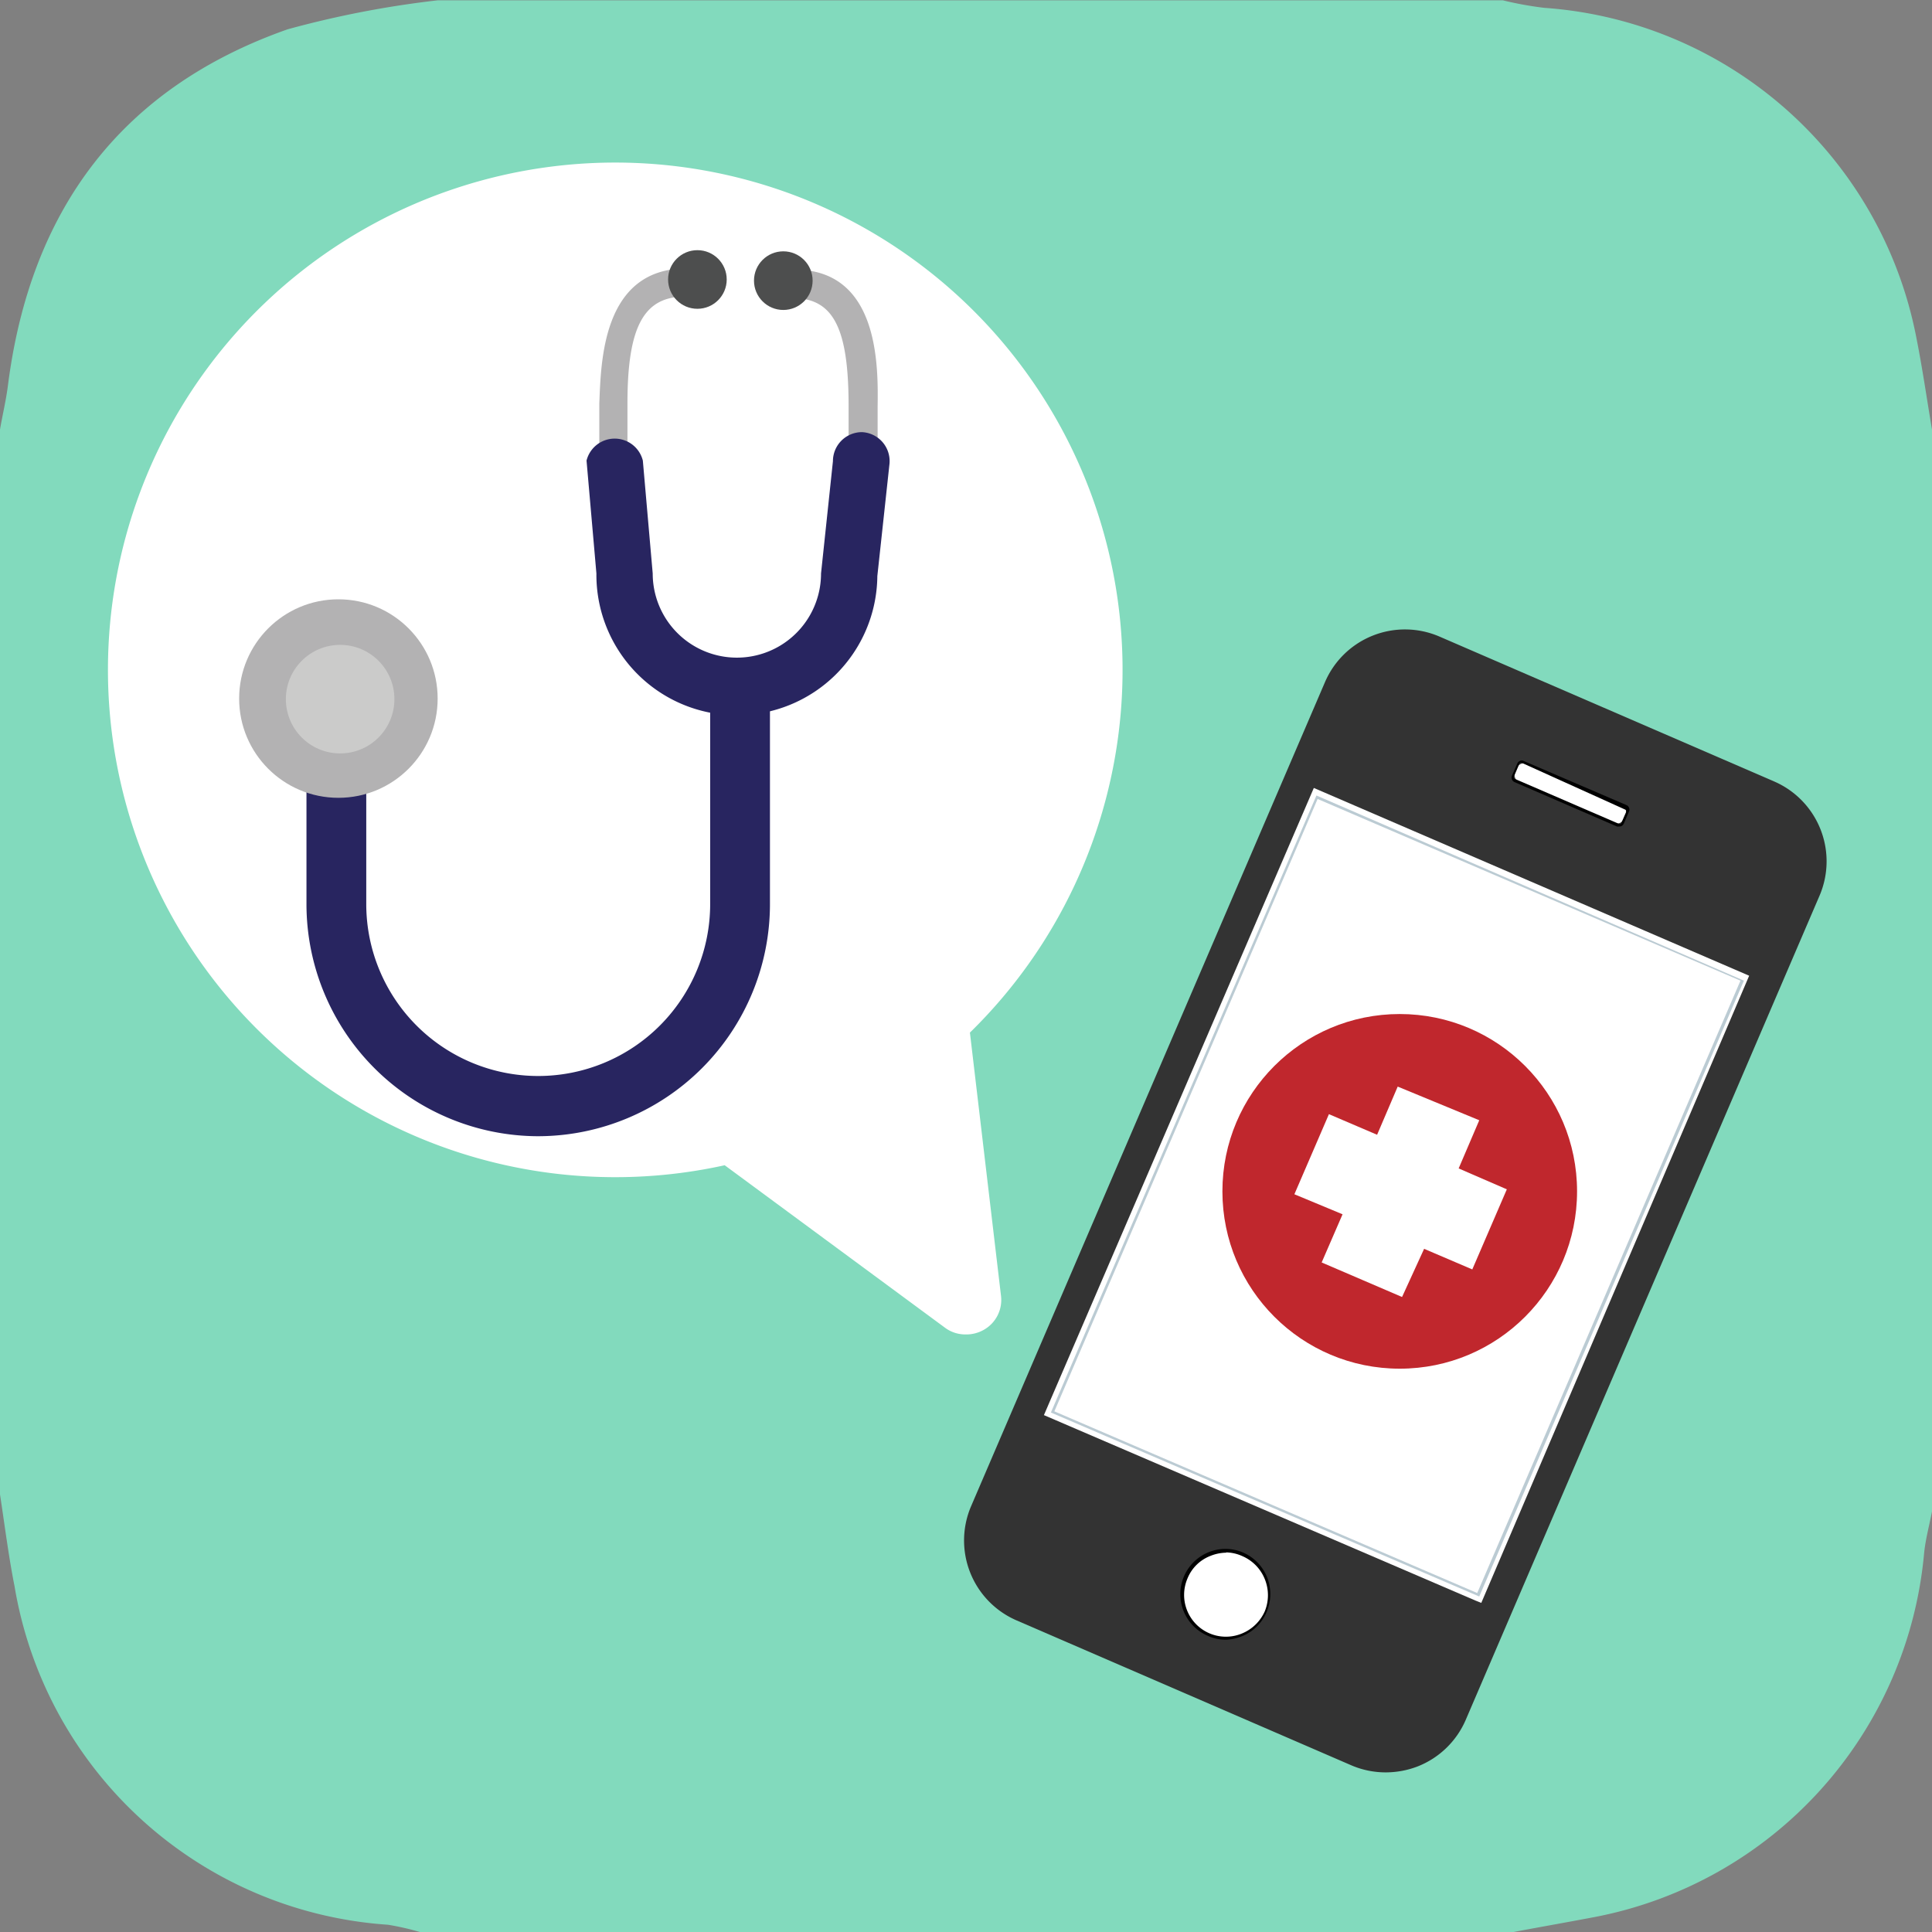<svg id="Layer_1" data-name="Layer 1" xmlns="http://www.w3.org/2000/svg" viewBox="0 0 66.57 66.57"><rect x="0" y="0" width="66.57" height="66.57" fill="#808080" stroke="none"/><defs><style>.cls-1{fill:#82dabd;}.cls-2{fill:#333;}.cls-3{fill:#fff;}.cls-4{fill:#bbcbd3;}.cls-5{fill:#c0272d;}.cls-6{fill:#282560;}.cls-7{fill:#b3b2b3;}.cls-8{fill:#4d4e4e;}.cls-9{fill:#cbcbca;}</style></defs><title>btn-appointment-green</title><path class="cls-1" d="M66.6,15.65V52.93c-.09.47-.22.94-.27,1.42A14.06,14.06,0,0,1,55,66.9c-1,.19-1.92.35-2.87.53H14.53a9.21,9.21,0,0,0-1.13-.26A14,14,0,0,1,.53,55.5c-.2-1-.34-2.11-.5-3.16V15.65c.09-.53.21-1,.28-1.57.78-6,3.89-10.2,9.63-12.22a34.13,34.13,0,0,1,5.18-1H51.81a11.94,11.94,0,0,0,1.43.26A14.06,14.06,0,0,1,66.06,12.48C66.27,13.53,66.42,14.59,66.6,15.65Z" transform="translate(-0.03 -0.85)"/><path class="cls-2" d="M61.17,27.78l-11.55-5a3,3,0,0,0-3.93,1.56L33.49,52.75a3,3,0,0,0,1.56,3.93l11.55,5a3,3,0,0,0,1.18.24,3.08,3.08,0,0,0,1.11-.21,3,3,0,0,0,1.64-1.59L62.73,31.7A3,3,0,0,0,61.17,27.78Z" transform="translate(-0.03 -0.85)"/><rect class="cls-3" x="36.65" y="34.08" width="23.06" height="15.95" transform="translate(-9.52 68.86) rotate(-66.73)"/><path class="cls-3" d="M51.07,56.08l-.2-.08L36,49.61,45.3,28l15,6.47ZM36.58,49.39l14.26,6.13,8.94-20.79L45.52,28.6Z" transform="translate(-0.03 -0.85)"/><path class="cls-4" d="M60,34.64l-9.07,21.1L36.36,49.48l9.07-21.1L60,34.64m.12,0L45.39,28.26,36.24,49.52,51,55.86l9.14-21.27Z" transform="translate(-0.03 -0.85)"/><circle class="cls-3" cx="42.25" cy="54.94" r="1.5"/><path d="M42.28,57.35a1.5,1.5,0,0,1-.62-.13,1.56,1.56,0,0,1,0-2.88,1.53,1.53,0,0,1,1.19,0,1.56,1.56,0,0,1,.82,2.06,1.54,1.54,0,0,1-.85.83A1.7,1.7,0,0,1,42.28,57.35Zm0-3a1.49,1.49,0,0,0-.54.11,1.39,1.39,0,0,0-.79.77,1.44,1.44,0,0,0,1.86,1.91,1.47,1.47,0,0,0,.8-.77h0a1.47,1.47,0,0,0,0-1.11,1.45,1.45,0,0,0-.77-.79A1.42,1.42,0,0,0,42.28,54.34Z" transform="translate(-0.03 -0.85)"/><rect class="cls-3" x="52.09" y="27.84" width="4.1" height="0.71" rx="0.3" ry="0.3" transform="translate(15.51 -19.95) rotate(23.27)"/><path d="M55.82,29.33h-.07L52.22,27.8a.17.17,0,0,1-.09-.23l.18-.41a.16.16,0,0,1,.09-.09.15.15,0,0,1,.13,0l3.54,1.52a.16.16,0,0,1,.09.09.15.15,0,0,1,0,.13l-.18.42a.2.2,0,0,1-.09.09Zm0-.09h.06a.12.12,0,0,0,0,0l.18-.41a.09.09,0,0,0,0-.07.1.1,0,0,0,0,0L52.5,27.15a.08.08,0,0,0-.11,0l-.18.42a.08.08,0,0,0,0,.11Z" transform="translate(-0.03 -0.85)"/><circle class="cls-5" cx="48.23" cy="41.05" r="6.11"/><polygon class="cls-3" points="49.93 40.37 50.64 38.72 48.27 37.7 47.56 39.35 45.9 38.64 44.88 41.01 46.54 41.72 45.83 43.38 48.2 44.4 48.91 42.74 50.57 43.46 51.59 41.09 49.93 40.37"/><path class="cls-3" d="M48.34,45.54l-2.77-1.19.72-1.66L44.63,42l1.19-2.76,1.66.71.71-1.66L51,39.45l-.71,1.66,1.66.72-1.19,2.76-1.66-.71Zm-2.2-1.42,2,.85.72-1.66,1.66.71.84-2-1.65-.71.71-1.66-2-.85-.71,1.66L46,39.78l-.85,2,1.66.71Z" transform="translate(-0.03 -0.85)"/><path class="cls-3" d="M4.36,19.84A17.3,17.3,0,0,0,25,40.76l7.68,5.66a1,1,0,0,0,1.58-.92l-1.09-9.16A17.3,17.3,0,1,0,4.36,19.84Z" transform="translate(-0.03 -0.85)"/><path class="cls-3" d="M33.29,46.83a1.17,1.17,0,0,1-.71-.24L25,41a17.48,17.48,0,1,1,8.45-4.57l1.07,9.06a1.18,1.18,0,0,1-.59,1.18A1.22,1.22,0,0,1,33.29,46.83Zm-8.22-6.3,7.76,5.72a.78.78,0,0,0,.85,0,.74.74,0,0,0,.38-.76L33,36.26l.08-.08A17.08,17.08,0,1,0,4.57,19.89l-.21-.05.21.05A17.08,17.08,0,0,0,25,40.55Z" transform="translate(-0.03 -0.85)"/><path class="cls-6" d="M18.59,40a8,8,0,0,1-8-8v-7.2a1,1,0,1,1,2.06,0V32A5.91,5.91,0,0,0,24.5,32v-7.2a1,1,0,1,1,2.06,0V32A8,8,0,0,1,18.59,40Z" transform="translate(-0.03 -0.85)"/><path class="cls-7" d="M23.68,10.1c-2.91,0-2.94,3.25-3,4.65v1.9a.48.48,0,0,0,.48.49.48.48,0,0,0,.49-.48l0-1.91c0-2.66.57-3.69,2-3.68a.48.48,0,0,0,.49-.48A.48.48,0,0,0,23.68,10.1Z" transform="translate(-0.03 -0.85)"/><circle class="cls-8" cx="24.03" cy="9.63" r="1.01"/><path class="cls-7" d="M27.41,10.14c2.91,0,2.88,3.31,2.86,4.71v1.9a.49.49,0,0,1-1,0l0-1.9c0-2.67-.51-3.71-1.9-3.73a.49.49,0,0,1-.49-.49A.5.5,0,0,1,27.41,10.14Z" transform="translate(-0.03 -0.85)"/><circle class="cls-8" cx="26.99" cy="9.67" r="1.01"/><path class="cls-6" d="M29.73,15.74a1,1,0,0,0-1,1l-.41,3.87a2.9,2.9,0,1,1-5.8,0l-.34-3.89a1,1,0,0,0-1.94,0l.34,3.89a4.84,4.84,0,1,0,9.68.09l.42-3.88A1,1,0,0,0,29.73,15.74Z" transform="translate(-0.03 -0.85)"/><circle class="cls-7" cx="11.66" cy="24.07" r="3.42"/><circle class="cls-9" cx="11.72" cy="24.09" r="1.87"/></svg>